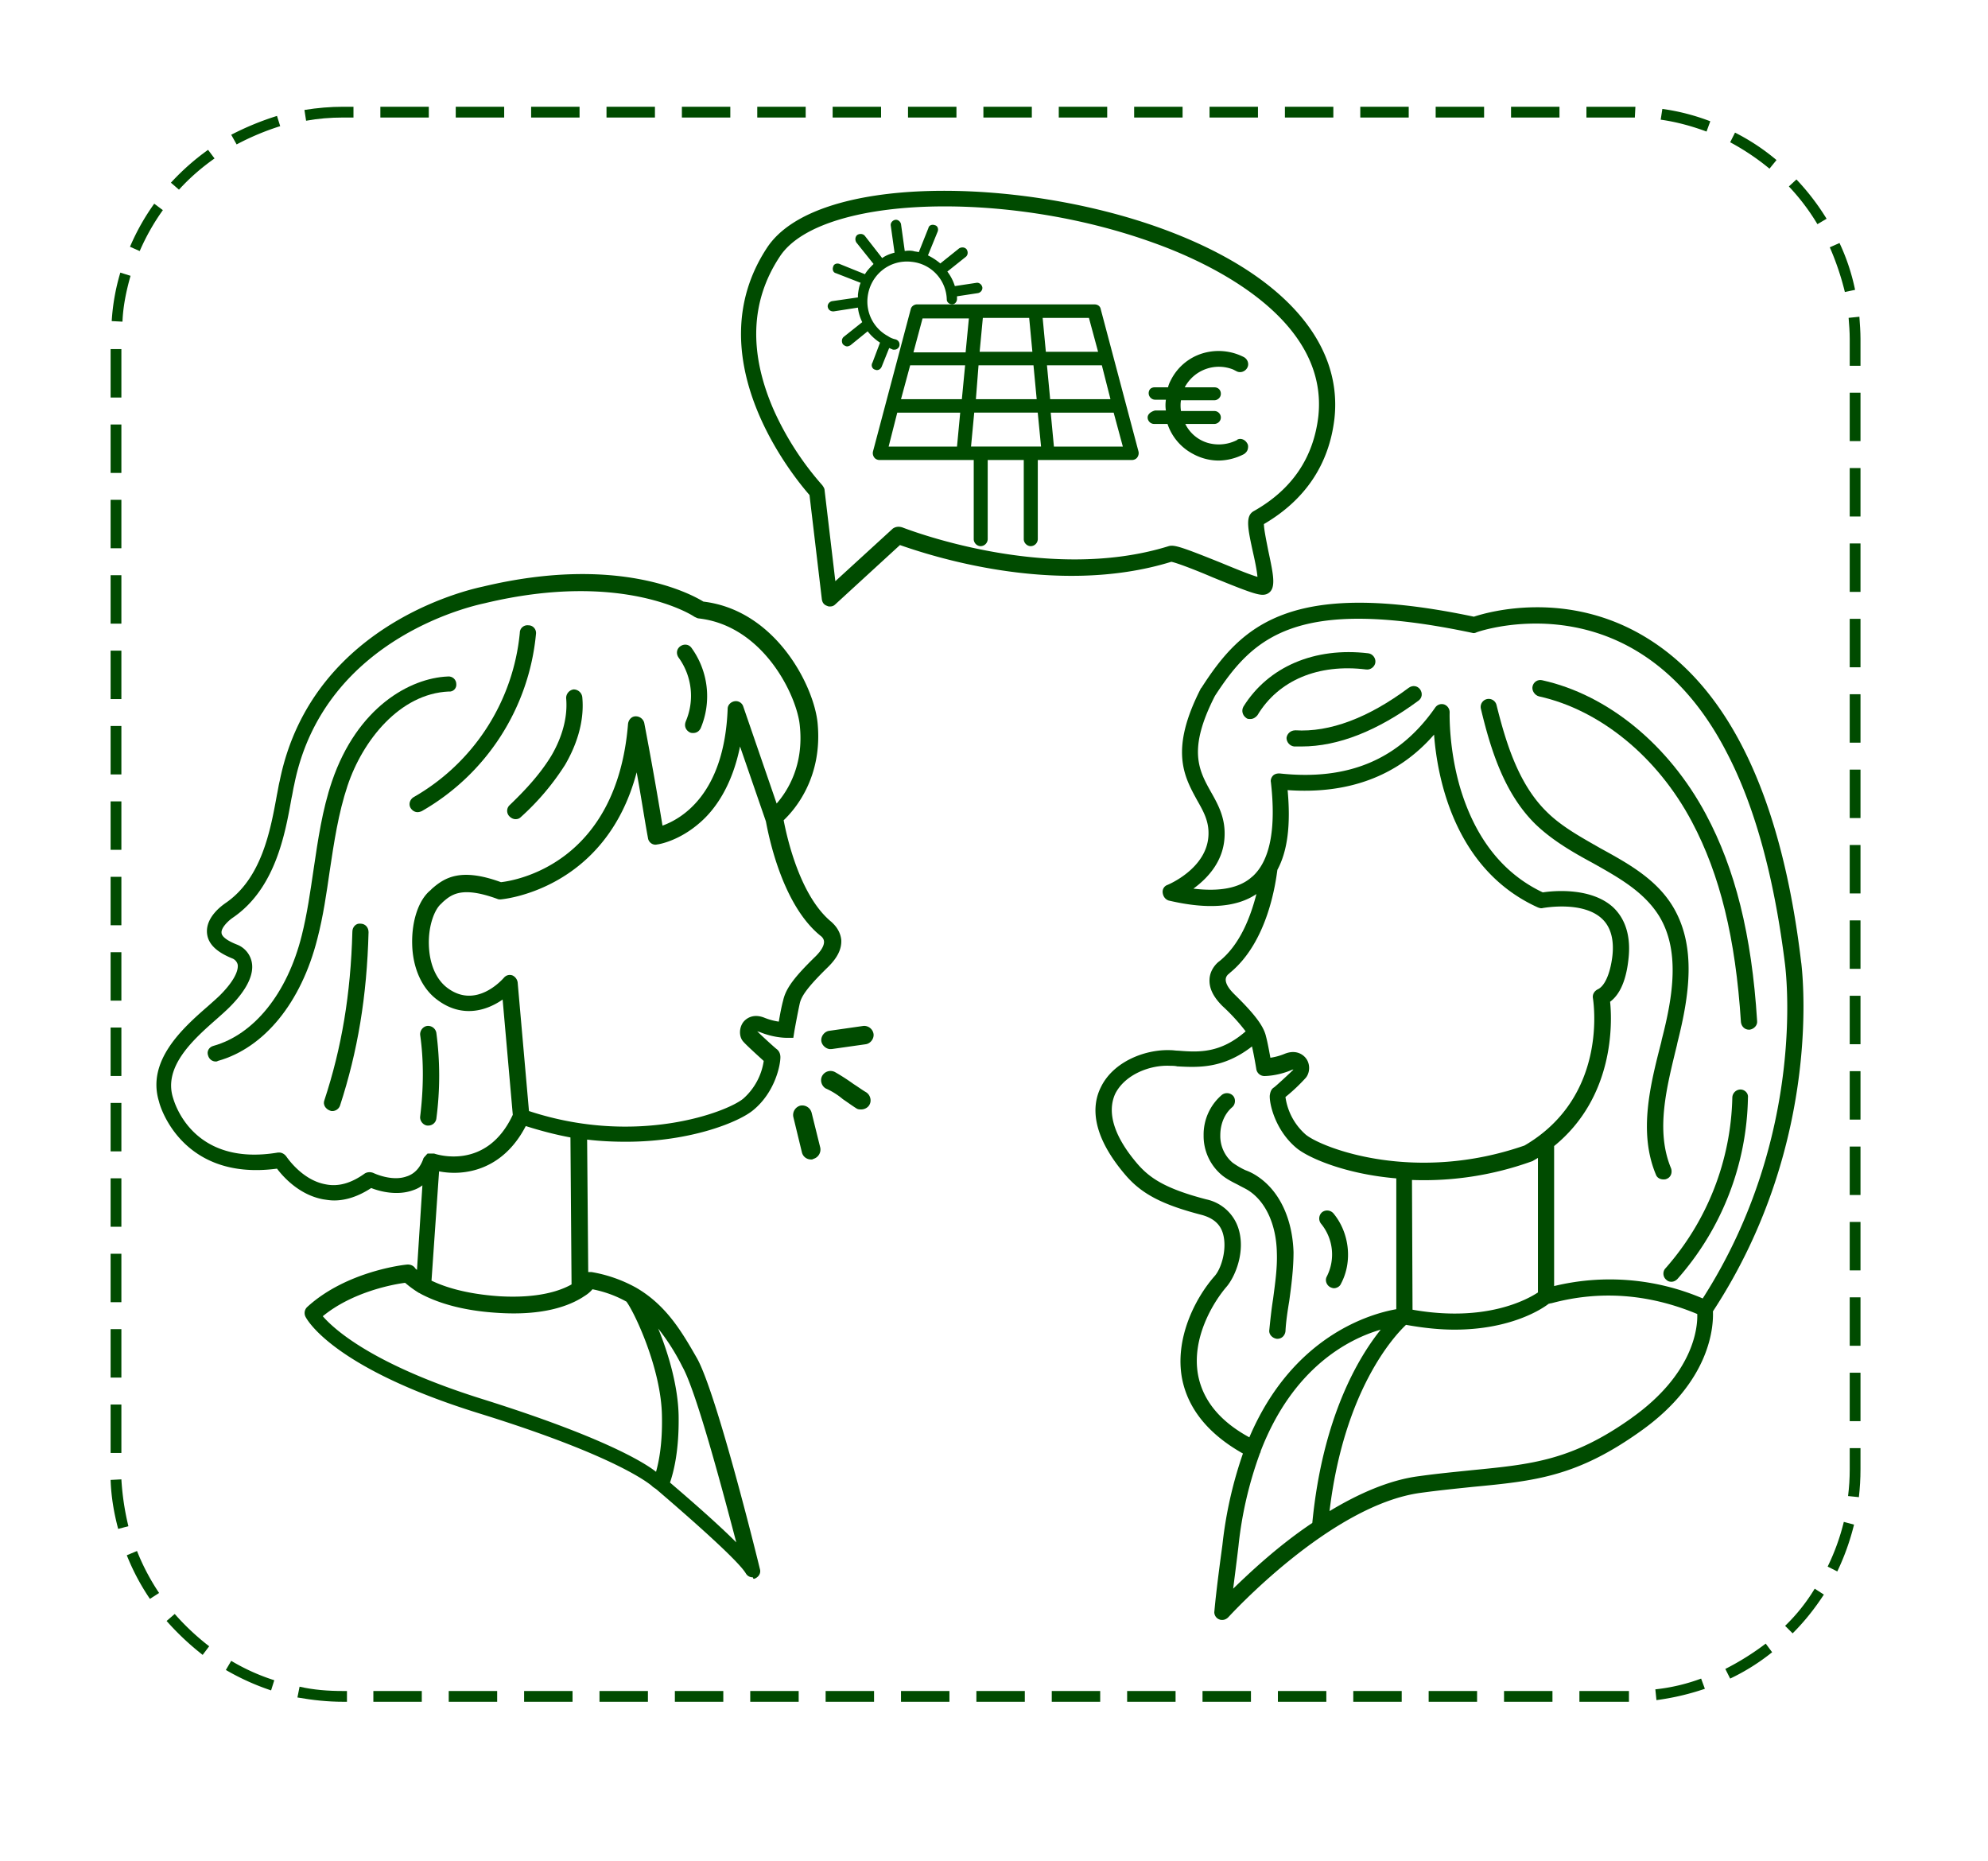 <svg xmlns="http://www.w3.org/2000/svg" id="screenshot-537296e8-edae-8085-8002-c25c67a15189" width="360" height="336.9" fill="none" style="-webkit-print-color-adjust:exact" version="1.1"><g xml:space="preserve" id="shape-537296e8-edae-8085-8002-c25c67a15189" style="fill:#000" transform="translate(2.97 -4.46)"><g id="shape-537296e8-edae-8085-8002-c25c67a2380d"><style id="style8134" type="text/css">.st0{fill:#004b00}</style></g><g id="shape-537296e8-edae-8085-8002-c25c67a27458" style="fill:#000"><g id="shape-537296e8-edae-8085-8002-c25c67a2dbcb"><g id="fills-537296e8-edae-8085-8002-c25c67a2dbcb" class="fills"><rect id="rect8137" width="8.77" height="1.95" x="65.91" y="23.79" class="st0" rx="0" ry="0"/></g></g><g id="shape-537296e8-edae-8085-8002-c25c67a3024e"><g id="fills-537296e8-edae-8085-8002-c25c67a3024e" class="fills"><rect id="rect8141" width="8.77" height="1.95" x="79.56" y="23.79" class="st0" rx="0" ry="0"/></g></g><g id="shape-537296e8-edae-8085-8002-c25c67a3024f"><g id="fills-537296e8-edae-8085-8002-c25c67a3024f" class="fills"><rect id="rect8145" width="8.77" height="1.95" x="160.19" y="310.64" class="st0" rx="0" ry="0"/></g></g><g id="shape-537296e8-edae-8085-8002-c25c67a30250"><g id="fills-537296e8-edae-8085-8002-c25c67a30250" class="fills"><rect id="rect8149" width="8.77" height="1.95" x="78.29" y="310.64" class="st0" rx="0" ry="0"/></g></g><g id="shape-537296e8-edae-8085-8002-c25c67a34e21"><g id="fills-537296e8-edae-8085-8002-c25c67a34e21" class="fills"><rect id="rect8153" width="8.77" height="1.95" x="64.64" y="310.64" class="st0" rx="0" ry="0"/></g></g><g id="shape-537296e8-edae-8085-8002-c25c67a38d06"><g id="fills-537296e8-edae-8085-8002-c25c67a38d06" class="fills"><path id="path8157" d="m35.88 33.15-1.17-1.56a43.25 43.25 0 0 0-6.73 5.95l1.46 1.26c1.95-2.14 4.1-4 6.44-5.65z" class="st0"/></g></g><g id="shape-537296e8-edae-8085-8002-c25c67a3ee19"><g id="fills-537296e8-edae-8085-8002-c25c67a3ee19" class="fills"><path id="path8161" d="M37.93 306.83a43.97 43.97 0 0 0 8.19 3.7l.58-1.84a37.45 37.45 0 0 1-7.8-3.51z" class="st0"/></g></g><g id="shape-537296e8-edae-8085-8002-c25c67a41b6e"><g id="fills-537296e8-edae-8085-8002-c25c67a41b6e" class="fills"><path id="path8165" d="m51.28 309.86-.39 1.95c2.73.48 5.46.78 8.3.78h.67v-1.95h-.68c-2.73 0-5.36-.2-7.9-.78z" class="st0"/></g></g><g id="shape-537296e8-edae-8085-8002-c25c67a451cc"><g id="fills-537296e8-edae-8085-8002-c25c67a451cc" class="fills"><path id="path8169" d="m47.77 27.3-.58-1.85a51.15 51.15 0 0 0-8.29 3.41l.98 1.75a46.72 46.72 0 0 1 7.9-3.31z" class="st0"/></g></g><g id="shape-537296e8-edae-8085-8002-c25c67a4a8b1"><g id="fills-537296e8-edae-8085-8002-c25c67a4a8b1" class="fills"><rect id="rect8173" width="8.77" height="1.95" x="120.51" y="23.79" class="st0" rx="0" ry="0"/></g></g><g id="shape-537296e8-edae-8085-8002-c25c67a4a8b2"><g id="fills-537296e8-edae-8085-8002-c25c67a4a8b2" class="fills"><rect id="rect8177" width="8.77" height="1.95" x="134.16" y="23.79" class="st0" rx="0" ry="0"/></g></g><g id="shape-537296e8-edae-8085-8002-c25c67a4c9a8"><g id="fills-537296e8-edae-8085-8002-c25c67a4c9a8" class="fills"><rect id="rect8181" width="8.77" height="1.95" x="132.89" y="310.64" class="st0" rx="0" ry="0"/></g></g><g id="shape-537296e8-edae-8085-8002-c25c67a5675a"><g id="fills-537296e8-edae-8085-8002-c25c67a5675a" class="fills"><rect id="rect8185" width="8.77" height="1.95" x="146.54" y="310.64" class="st0" rx="0" ry="0"/></g></g><g id="shape-537296e8-edae-8085-8002-c25c67a5af20"><g id="fills-537296e8-edae-8085-8002-c25c67a5af20" class="fills"><path id="path8189" d="m28.66 296.7-1.46 1.26a48.66 48.66 0 0 0 6.53 6.14l1.18-1.56a44.35 44.35 0 0 1-6.24-5.85z" class="st0"/></g></g><g id="shape-537296e8-edae-8085-8002-c25c67a5af21"><g id="fills-537296e8-edae-8085-8002-c25c67a5af21" class="fills"><rect id="rect8193" width="8.77" height="1.95" x="147.81" y="23.79" class="st0" rx="0" ry="0"/></g></g><g id="shape-537296e8-edae-8085-8002-c25c67a5c035"><g id="fills-537296e8-edae-8085-8002-c25c67a5c035" class="fills"><rect id="rect8197" width="8.77" height="1.95" x="105.59" y="310.64" class="st0" rx="0" ry="0"/></g></g><g id="shape-537296e8-edae-8085-8002-c25c67a5c036"><g id="fills-537296e8-edae-8085-8002-c25c67a5c036" class="fills"><rect id="rect8201" width="8.77" height="1.95" x="93.21" y="23.79" class="st0" rx="0" ry="0"/></g></g><g id="shape-537296e8-edae-8085-8002-c25c67a634b0"><g id="fills-537296e8-edae-8085-8002-c25c67a634b0" class="fills"><rect id="rect8205" width="8.77" height="1.95" x="91.94" y="310.64" class="st0" rx="0" ry="0"/></g></g><g id="shape-537296e8-edae-8085-8002-c25c67a634b1"><g id="fills-537296e8-edae-8085-8002-c25c67a634b1" class="fills"><rect id="rect8209" width="8.77" height="1.95" x="106.86" y="23.79" class="st0" rx="0" ry="0"/></g></g><g id="shape-537296e8-edae-8085-8002-c25c67a634b2"><g id="fills-537296e8-edae-8085-8002-c25c67a634b2" class="fills"><rect id="rect8213" width="8.77" height="1.95" x="119.24" y="310.64" class="st0" rx="0" ry="0"/></g></g><g id="shape-537296e8-edae-8085-8002-c25c67a6690f"><g id="fills-537296e8-edae-8085-8002-c25c67a6690f" class="fills"><path id="path8217" d="M59.18 25.74h1.86v-1.95h-1.86c-2.34 0-4.68.2-7.02.58l.3 1.95c2.14-.39 4.38-.58 6.72-.58z" class="st0"/></g></g><g id="shape-537296e8-edae-8085-8002-c25c67a6925a"><g id="fills-537296e8-edae-8085-8002-c25c67a6925a" class="fills"><rect id="rect8221" width="1.95" height="8.77" x="17.06" y="122.27" class="st0" rx="0" ry="0"/></g></g><g id="shape-537296e8-edae-8085-8002-c25c67a6925b"><g id="fills-537296e8-edae-8085-8002-c25c67a6925b" class="fills"><rect id="rect8225" width="1.95" height="8.77" x="17.06" y="108.61" class="st0" rx="0" ry="0"/></g></g><g id="shape-537296e8-edae-8085-8002-c25c67a6925c"><g id="fills-537296e8-edae-8085-8002-c25c67a6925c" class="fills"><rect id="rect8229" width="1.95" height="8.77" x="17.06" y="94.96" class="st0" rx="0" ry="0"/></g></g><g id="shape-537296e8-edae-8085-8002-c25c67a6eb6c"><g id="fills-537296e8-edae-8085-8002-c25c67a6eb6c" class="fills"><rect id="rect8233" width="1.95" height="8.77" x="17.06" y="135.91" class="st0" rx="0" ry="0"/></g></g><g id="shape-537296e8-edae-8085-8002-c25c67a6eb6d"><g id="fills-537296e8-edae-8085-8002-c25c67a6eb6d" class="fills"><rect id="rect8237" width="1.95" height="8.77" x="17.06" y="149.56" class="st0" rx="0" ry="0"/></g></g><g id="shape-537296e8-edae-8085-8002-c25c67a71a29"><g id="fills-537296e8-edae-8085-8002-c25c67a71a29" class="fills"><path id="path8241" d="m26.52 42.51-1.56-1.17a41.06 41.06 0 0 0-4.39 7.8l1.76.78a40.04 40.04 0 0 1 4.19-7.41z" class="st0"/></g></g><g id="shape-537296e8-edae-8085-8002-c25c67a71a2a"><g id="fills-537296e8-edae-8085-8002-c25c67a71a2a" class="fills"><rect id="rect8245" width="1.95" height="8.77" x="17.06" y="163.22" class="st0" rx="0" ry="0"/></g></g><g id="shape-537296e8-edae-8085-8002-c25c67a751db"><g id="fills-537296e8-edae-8085-8002-c25c67a751db" class="fills"><path id="path8249" d="m20.67 54.4-1.85-.58a38.58 38.58 0 0 0-1.56 8.78l1.95.1c.1-2.74.68-5.57 1.46-8.3z" class="st0"/></g></g><g id="shape-537296e8-edae-8085-8002-c25c67a7b69f"><g id="fills-537296e8-edae-8085-8002-c25c67a7b69f" class="fills"><path id="path8253" d="M332.96 56.94a37.76 37.76 0 0 0-2.82-8.48l-1.76.78a49.37 49.37 0 0 1 2.73 8.09z" class="st0"/></g></g><g id="shape-537296e8-edae-8085-8002-c25c67a7f7e4"><g id="fills-537296e8-edae-8085-8002-c25c67a7f7e4" class="fills"><rect id="rect8257" width="1.95" height="8.77" x="17.06" y="67.67" class="st0" rx="0" ry="0"/></g></g><g id="shape-537296e8-edae-8085-8002-c25c67a7f7e5"><g id="fills-537296e8-edae-8085-8002-c25c67a7f7e5" class="fills"><rect id="rect8261" width="1.95" height="8.77" x="17.06" y="81.32" class="st0" rx="0" ry="0"/></g></g><g id="shape-537296e8-edae-8085-8002-c25c67a83862"><g id="fills-537296e8-edae-8085-8002-c25c67a83862" class="fills"><rect id="rect8265" width="1.95" height="8.77" x="17.06" y="245.12" class="st0" rx="0" ry="0"/></g></g><g id="shape-537296e8-edae-8085-8002-c25c67a83863"><g id="fills-537296e8-edae-8085-8002-c25c67a83863" class="fills"><rect id="rect8269" width="1.95" height="8.77" x="17.06" y="176.87" class="st0" rx="0" ry="0"/></g></g><g id="shape-537296e8-edae-8085-8002-c25c67a86564"><g id="fills-537296e8-edae-8085-8002-c25c67a86564" class="fills"><path id="path8273" d="m19.01 272.32-1.95.1c.1 3.02.59 5.94 1.37 8.87l1.85-.49a48.13 48.13 0 0 1-1.27-8.48z" class="st0"/></g></g><g id="shape-537296e8-edae-8085-8002-c25c67a86565"><g id="fills-537296e8-edae-8085-8002-c25c67a86565" class="fills"><path id="path8277" d="M19.99 286.06a40.8 40.8 0 0 0 4.19 7.9l1.66-1.07a40.22 40.22 0 0 1-4-7.6z" class="st0"/></g></g><g id="shape-537296e8-edae-8085-8002-c25c67a8b25f"><g id="fills-537296e8-edae-8085-8002-c25c67a8b25f" class="fills"><rect id="rect8281" width="1.95" height="8.77" x="17.06" y="258.77" class="st0" rx="0" ry="0"/></g></g><g id="shape-537296e8-edae-8085-8002-c25c67a8b260"><g id="fills-537296e8-edae-8085-8002-c25c67a8b260" class="fills"><rect id="rect8285" width="1.95" height="8.77" x="17.06" y="204.16" class="st0" rx="0" ry="0"/></g></g><g id="shape-537296e8-edae-8085-8002-c25c67a8fa50"><g id="fills-537296e8-edae-8085-8002-c25c67a8fa50" class="fills"><rect id="rect8289" width="1.95" height="8.77" x="17.06" y="190.51" class="st0" rx="0" ry="0"/></g></g><g id="shape-537296e8-edae-8085-8002-c25c67a8fa51"><g id="fills-537296e8-edae-8085-8002-c25c67a8fa51" class="fills"><rect id="rect8293" width="1.95" height="8.77" x="17.06" y="231.47" class="st0" rx="0" ry="0"/></g></g><g id="shape-537296e8-edae-8085-8002-c25c67a8fa52"><g id="fills-537296e8-edae-8085-8002-c25c67a8fa52" class="fills"><rect id="rect8297" width="1.95" height="8.77" x="17.06" y="217.81" class="st0" rx="0" ry="0"/></g></g><g id="shape-537296e8-edae-8085-8002-c25c67a925a4"><g id="fills-537296e8-edae-8085-8002-c25c67a925a4" class="fills"><rect id="rect8301" width="8.77" height="1.95" x="255.74" y="310.64" class="st0" rx="0" ry="0"/></g></g><g id="shape-537296e8-edae-8085-8002-c25c67a925a5"><g id="fills-537296e8-edae-8085-8002-c25c67a925a5" class="fills"><rect id="rect8305" width="1.95" height="8.77" x="331.99" y="239.36" class="st0" rx="0" ry="0"/></g></g><g id="shape-537296e8-edae-8085-8002-c25c67a96374"><g id="fills-537296e8-edae-8085-8002-c25c67a96374" class="fills"><rect id="rect8309" width="1.95" height="8.77" x="331.99" y="253.01" class="st0" rx="0" ry="0"/></g></g><g id="shape-537296e8-edae-8085-8002-c25c67a96375"><g id="fills-537296e8-edae-8085-8002-c25c67a96375" class="fills"><rect id="rect8313" width="1.95" height="8.77" x="331.99" y="184.76" class="st0" rx="0" ry="0"/></g></g><g id="shape-537296e8-edae-8085-8002-c25c67a96376"><g id="fills-537296e8-edae-8085-8002-c25c67a96376" class="fills"><rect id="rect8317" width="1.95" height="8.77" x="331.99" y="212.06" class="st0" rx="0" ry="0"/></g></g><g id="shape-537296e8-edae-8085-8002-c25c67a9a63d"><g id="fills-537296e8-edae-8085-8002-c25c67a9a63d" class="fills"><rect id="rect8321" width="1.95" height="8.77" x="331.99" y="198.41" class="st0" rx="0" ry="0"/></g></g><g id="shape-537296e8-edae-8085-8002-c25c67a9a63e"><g id="fills-537296e8-edae-8085-8002-c25c67a9a63e" class="fills"><rect id="rect8325" width="1.95" height="8.77" x="331.99" y="225.71" class="st0" rx="0" ry="0"/></g></g><g id="shape-537296e8-edae-8085-8002-c25c67a9ea35"><g id="fills-537296e8-edae-8085-8002-c25c67a9ea35" class="fills"><path id="path8329" d="m320.29 298.84 1.36 1.36c2.15-2.14 4-4.48 5.66-7.02l-1.66-1.07a33.17 33.17 0 0 1-5.36 6.73z" class="st0"/></g></g><g id="shape-537296e8-edae-8085-8002-c25c67aa3d1b"><g id="fills-537296e8-edae-8085-8002-c25c67aa3d1b" class="fills"><path id="path8333" d="M331.99 270.56c0 1.56-.1 3.22-.3 4.78l1.96.2c.19-1.66.29-3.32.29-5.08v-3.8h-1.95z" class="st0"/></g></g><g id="shape-537296e8-edae-8085-8002-c25c67aa63e3"><g id="fills-537296e8-edae-8085-8002-c25c67aa63e3" class="fills"><path id="path8337" d="M320.97 38.22a39.23 39.23 0 0 1 5.17 6.83l1.66-.98a43.07 43.07 0 0 0-5.46-7.12z" class="st0"/></g></g><g id="shape-537296e8-edae-8085-8002-c25c67aa8086"><g id="fills-537296e8-edae-8085-8002-c25c67aa8086" class="fills"><path id="path8341" d="m327.99 288.11 1.75.88a43.96 43.96 0 0 0 3.03-8.48l-1.85-.49a40.21 40.21 0 0 1-2.93 8.1z" class="st0"/></g></g><g id="shape-537296e8-edae-8085-8002-c25c67aa8087"><g id="fills-537296e8-edae-8085-8002-c25c67aa8087" class="fills"><rect id="rect8345" width="8.77" height="1.95" x="161.46" y="23.79" class="st0" rx="0" ry="0"/></g></g><g id="shape-537296e8-edae-8085-8002-c25c67aa8088"><g id="fills-537296e8-edae-8085-8002-c25c67aa8088" class="fills"><rect id="rect8349" width="1.95" height="8.77" x="331.99" y="75.56" class="st0" rx="0" ry="0"/></g></g><g id="shape-537296e8-edae-8085-8002-c25c67aaed6b"><g id="fills-537296e8-edae-8085-8002-c25c67aaed6b" class="fills"><rect id="rect8353" width="1.95" height="8.77" x="331.99" y="102.86" class="st0" rx="0" ry="0"/></g></g><g id="shape-537296e8-edae-8085-8002-c25c67aaed6c"><g id="fills-537296e8-edae-8085-8002-c25c67aaed6c" class="fills"><rect id="rect8357" width="1.95" height="8.77" x="331.99" y="89.21" class="st0" rx="0" ry="0"/></g></g><g id="shape-537296e8-edae-8085-8002-c25c67ab3357"><g id="fills-537296e8-edae-8085-8002-c25c67ab3357" class="fills"><path id="path8361" d="m333.74 61.81-1.95.2c.1 1.27.2 2.54.2 3.8v4.88h1.95V65.8c0-1.26-.1-2.63-.2-4z" class="st0"/></g></g><g id="shape-537296e8-edae-8085-8002-c25c67ab5e60"><g id="fills-537296e8-edae-8085-8002-c25c67ab5e60" class="fills"><rect id="rect8365" width="1.95" height="8.77" x="331.99" y="143.81" class="st0" rx="0" ry="0"/></g></g><g id="shape-537296e8-edae-8085-8002-c25c67ab5e61"><g id="fills-537296e8-edae-8085-8002-c25c67ab5e61" class="fills"><rect id="rect8369" width="1.95" height="8.77" x="331.99" y="171.11" class="st0" rx="0" ry="0"/></g></g><g id="shape-537296e8-edae-8085-8002-c25c67abb11c"><g id="fills-537296e8-edae-8085-8002-c25c67abb11c" class="fills"><path id="path8373" d="M318.73 33.44a38.57 38.57 0 0 0-7.51-4.97l-.88 1.75a43.24 43.24 0 0 1 7.12 4.78z" class="st0"/></g></g><g id="shape-537296e8-edae-8085-8002-c25c67abb11d"><g id="fills-537296e8-edae-8085-8002-c25c67abb11d" class="fills"><rect id="rect8377" width="1.95" height="8.77" x="331.99" y="157.46" class="st0" rx="0" ry="0"/></g></g><g id="shape-537296e8-edae-8085-8002-c25c67abf1a4"><g id="fills-537296e8-edae-8085-8002-c25c67abf1a4" class="fills"><rect id="rect8381" width="1.95" height="8.77" x="331.99" y="130.16" class="st0" rx="0" ry="0"/></g></g><g id="shape-537296e8-edae-8085-8002-c25c67abf1a5"><g id="fills-537296e8-edae-8085-8002-c25c67abf1a5" class="fills"><rect id="rect8385" width="1.95" height="8.77" x="331.99" y="116.51" class="st0" rx="0" ry="0"/></g></g><g id="shape-537296e8-edae-8085-8002-c25c67abf1a6"><g id="fills-537296e8-edae-8085-8002-c25c67abf1a6" class="fills"><rect id="rect8389" width="8.77" height="1.95" x="214.79" y="310.64" class="st0" rx="0" ry="0"/></g></g><g id="shape-537296e8-edae-8085-8002-c25c67ac1ded"><g id="fills-537296e8-edae-8085-8002-c25c67ac1ded" class="fills"><rect id="rect8393" width="8.77" height="1.95" x="202.41" y="23.79" class="st0" rx="0" ry="0"/></g></g><g id="shape-537296e8-edae-8085-8002-c25c67ac1dee"><g id="fills-537296e8-edae-8085-8002-c25c67ac1dee" class="fills"><rect id="rect8397" width="8.77" height="1.95" x="201.14" y="310.64" class="st0" rx="0" ry="0"/></g></g><g id="shape-537296e8-edae-8085-8002-c25c67ac5164"><g id="fills-537296e8-edae-8085-8002-c25c67ac5164" class="fills"><rect id="rect8401" width="8.77" height="1.95" x="228.44" y="310.64" class="st0" rx="0" ry="0"/></g></g><g id="shape-537296e8-edae-8085-8002-c25c67ac5165"><g id="fills-537296e8-edae-8085-8002-c25c67ac5165" class="fills"><rect id="rect8405" width="8.77" height="1.95" x="229.71" y="23.79" class="st0" rx="0" ry="0"/></g></g><g id="shape-537296e8-edae-8085-8002-c25c67ac8395"><g id="fills-537296e8-edae-8085-8002-c25c67ac8395" class="fills"><rect id="rect8409" width="8.77" height="1.95" x="216.06" y="23.79" class="st0" rx="0" ry="0"/></g></g><g id="shape-537296e8-edae-8085-8002-c25c67acdfa1"><g id="fills-537296e8-edae-8085-8002-c25c67acdfa1" class="fills"><rect id="rect8413" width="8.77" height="1.95" x="173.84" y="310.64" class="st0" rx="0" ry="0"/></g></g><g id="shape-537296e8-edae-8085-8002-c25c67acdfa2"><g id="fills-537296e8-edae-8085-8002-c25c67acdfa2" class="fills"><rect id="rect8417" width="8.77" height="1.95" x="188.76" y="23.79" class="st0" rx="0" ry="0"/></g></g><g id="shape-537296e8-edae-8085-8002-c25c67acdfa3"><g id="fills-537296e8-edae-8085-8002-c25c67acdfa3" class="fills"><rect id="rect8421" width="8.77" height="1.95" x="175.11" y="23.79" class="st0" rx="0" ry="0"/></g></g><g id="shape-537296e8-edae-8085-8002-c25c67ad39bf"><g id="fills-537296e8-edae-8085-8002-c25c67ad39bf" class="fills"><rect id="rect8425" width="8.77" height="1.95" x="187.49" y="310.64" class="st0" rx="0" ry="0"/></g></g><g id="shape-537296e8-edae-8085-8002-c25c67ad39c0"><g id="fills-537296e8-edae-8085-8002-c25c67ad39c0" class="fills"><path id="path8429" d="m296.79 310.34.2 1.95a45.85 45.85 0 0 0 8.77-2.05l-.68-1.85a34.17 34.17 0 0 1-8.29 1.95z" class="st0"/></g></g><g id="shape-537296e8-edae-8085-8002-c25c67ad4ee1"><g id="fills-537296e8-edae-8085-8002-c25c67ad4ee1" class="fills"><rect id="rect8433" width="8.77" height="1.95" x="242.09" y="310.64" class="st0" rx="0" ry="0"/></g></g><g id="shape-537296e8-edae-8085-8002-c25c67ad4ee2"><g id="fills-537296e8-edae-8085-8002-c25c67ad4ee2" class="fills"><path id="path8437" d="m309.46 306.64.88 1.75a38.38 38.38 0 0 0 7.6-4.77l-1.16-1.56a48.13 48.13 0 0 1-7.31 4.58z" class="st0"/></g></g><g id="shape-537296e8-edae-8085-8002-c25c67adb535"><g id="fills-537296e8-edae-8085-8002-c25c67adb535" class="fills"><path id="path8441" d="m293.08 25.74.1-1.95h-8.87v1.95h8.77z" class="st0"/></g></g><g id="shape-537296e8-edae-8085-8002-c25c67add048"><g id="fills-537296e8-edae-8085-8002-c25c67add048" class="fills"><path id="path8445" d="M306.74 26.42a39.22 39.22 0 0 0-8.68-2.24l-.3 1.95c2.83.39 5.66 1.17 8.3 2.15z" class="st0"/></g></g><g id="shape-537296e8-edae-8085-8002-c25c67add049"><g id="fills-537296e8-edae-8085-8002-c25c67add049" class="fills"><rect id="rect8449" width="8.97" height="1.95" x="283.04" y="310.64" class="st0" rx="0" ry="0"/></g></g><g id="shape-537296e8-edae-8085-8002-c25c67ae0215"><g id="fills-537296e8-edae-8085-8002-c25c67ae0215" class="fills"><rect id="rect8453" width="8.77" height="1.95" x="257.01" y="23.79" class="st0" rx="0" ry="0"/></g></g><g id="shape-537296e8-edae-8085-8002-c25c67ae0216"><g id="fills-537296e8-edae-8085-8002-c25c67ae0216" class="fills"><rect id="rect8457" width="8.77" height="1.95" x="270.66" y="23.79" class="st0" rx="0" ry="0"/></g></g><g id="shape-537296e8-edae-8085-8002-c25c67ae0217"><g id="fills-537296e8-edae-8085-8002-c25c67ae0217" class="fills"><rect id="rect8461" width="8.77" height="1.95" x="243.36" y="23.79" class="st0" rx="0" ry="0"/></g></g><g id="shape-537296e8-edae-8085-8002-c25c67ae45b2"><g id="fills-537296e8-edae-8085-8002-c25c67ae45b2" class="fills"><rect id="rect8465" width="8.77" height="1.95" x="269.39" y="310.64" class="st0" rx="0" ry="0"/></g></g><g id="shape-537296e8-edae-8085-8002-c25c67aeb899"><g id="fills-537296e8-edae-8085-8002-c25c67aeb899" class="fills"><path id="path8469" d="M62.3 171.7c-.78-.1-1.46.58-1.46 1.46-.3 11.31-1.95 21.06-5.07 30.52-.3.78.2 1.56.97 1.85.2.1.3.1.5.1.58 0 1.16-.4 1.36-.98 3.21-9.84 4.87-19.79 5.17-31.4 0-.87-.59-1.55-1.47-1.55z" class="st0"/></g></g><g id="shape-537296e8-edae-8085-8002-c25c67b13c81"><g id="fills-537296e8-edae-8085-8002-c25c67b13c81" class="fills"><path id="path8473" d="M133.77 290.26c.68-.3 1.07-.98.88-1.66-.3-1.27-7.8-31.79-11.41-38.22-2.63-4.58-5.46-9.55-11.02-12.77a25.43 25.43 0 0 0-8.09-2.83h-.58l-.2-23.98c2.44.29 4.78.39 7.02.39 11.8 0 20.57-3.61 23.1-5.76 3.9-3.22 4.88-8.09 4.88-9.55 0-.69-.29-1.17-.68-1.47-.39-.29-2.73-2.43-3.51-3.21.1 0 .2.1.39.1 2.54 1.07 4.78 1.07 4.88 1.07h1.26l.2-1.27s.58-3.22.97-4.97c.3-1.27 1.27-2.83 5.17-6.63 1.66-1.66 2.44-3.22 2.34-4.88-.2-1.85-1.46-2.92-1.75-3.21-5.76-4.68-8.1-15.41-8.68-18.43 1.95-1.85 7.12-7.7 6.14-17.65-.68-6.73-7.6-20.38-20.67-21.94-2.24-1.36-15.4-8.58-39.88-2.73-.29.1-30.9 5.76-36.85 35.2-.2.78-.3 1.56-.49 2.44-1.17 6.43-2.73 15.2-9.36 19.7-.39.29-3.6 2.43-3.31 5.45.19 1.95 1.75 3.42 4.68 4.59 0 0 .68.29.87 1.07.1.58 0 2.34-3.21 5.56-.59.58-1.37 1.26-2.25 2.04-4.48 3.9-11.11 9.85-8.77 17.26 0 .2 3.8 14.43 21.35 12.09 1.17 1.56 4.1 4.78 8.39 5.56.68.1 1.26.2 1.95.2 2.24 0 4.48-.79 6.72-2.25 1.47.59 4.68 1.46 7.6.39.6-.2 1.18-.49 1.67-.88l-.98 15.31c-.3-.2-.39-.39-.39-.39-.3-.39-.78-.58-1.27-.58-.48 0-11.11 1.17-18.23 7.7a1.5 1.5 0 0 0-.3 1.75c.2.4 4.79 9.26 31.6 17.55 25.45 7.9 30.9 12.97 31 12.97l.1.1c.2.2.49.39.78.58 6.04 5.17 14.92 12.97 16.28 15.31.3.49.78.68 1.27.68 0 .3.2.3.39.2zm11.9-116.32s.58.39.58 1.07c0 .69-.49 1.56-1.46 2.54-3.9 3.8-5.46 5.85-5.95 8.09-.3 1.07-.58 2.63-.78 3.8-.68-.1-1.56-.29-2.54-.68-2.34-.97-3.6.39-3.9.78-.78 1.07-.78 2.63 0 3.51.59.68 2.64 2.53 3.71 3.51a11.31 11.31 0 0 1-3.7 6.82c-2.93 2.44-19.31 8.68-38.81 2.25l-2.05-23.3a1.66 1.66 0 0 0-.97-1.27c-.59-.2-1.17 0-1.56.48-.2.2-4.98 5.76-10.24 1.76-2.05-1.56-3.22-4.39-3.31-7.8-.1-3.51 1.07-6.44 2.24-7.41l.29-.3c1.56-1.36 3.41-2.92 9.85-.58.2.1.39.1.58.1.2 0 19.01-1.56 24.67-23.01.78 4.2 1.46 8.77 2.05 11.9.1.77.87 1.36 1.65 1.16.2 0 3.9-.58 7.7-3.9 2.74-2.34 5.86-6.63 7.32-13.84l4.68 13.55c.3 1.46 2.63 14.92 9.95 20.77zm-74.88 43.48c-2.74 1.08-6.15-.58-6.15-.58-.49-.2-1.07-.2-1.56.1-2.44 1.75-4.78 2.44-7.12 1.95-4.29-.78-7.02-4.97-7.11-5.07-.3-.4-.78-.68-1.27-.68h-.2c-15.6 2.63-18.81-9.27-19-9.85-1.86-5.75 3.8-10.73 7.89-14.33.88-.78 1.66-1.47 2.34-2.15 3.12-3.12 4.48-5.95 4-8.19a4.31 4.31 0 0 0-2.64-3.12c-1.75-.68-2.82-1.46-2.82-2.15-.1-.87 1.17-2.14 2.04-2.73 7.7-5.26 9.46-15.1 10.63-21.64.2-.88.3-1.66.49-2.44 5.46-27.4 34.22-32.76 34.51-32.86 25.16-6.04 37.83 2.34 37.93 2.44.2.1.4.2.68.3 11.9 1.26 17.94 14.13 18.43 19.4.78 7.21-2.24 11.9-4.19 14.13l-6.04-17.55a1.4 1.4 0 0 0-1.56-.97c-.69.1-1.27.68-1.27 1.36-.59 15.7-8.58 20-11.8 21.16a709.04 709.04 0 0 0-3.31-18.62 1.58 1.58 0 0 0-1.56-1.17c-.69 0-1.27.58-1.37 1.36-2.05 25.35-20.38 28.38-23.01 28.67-7.21-2.63-10.14-.88-12.48 1.17l-.3.3c-2.14 1.75-3.4 5.55-3.3 9.74.09 4.3 1.75 8 4.48 10.04 4.48 3.42 8.97 2.05 11.9 0l1.84 20.87c-4.77 10.24-13.94 7.12-14.23 7.02H74.49s-.1 0-.1.1c0 0-.1 0-.1.1 0 0-.1 0-.1.1l-.09.09-.1.1-.1.1s0 .1-.1.1c0 .09-.09.09-.09.19-.58 1.66-1.56 2.73-2.92 3.22zm5.75-.87c4.48.88 11.5-.1 15.7-8.2 2.82.89 5.45 1.57 8.09 2.06l.2 26.61c-2.06 1.17-6.05 2.54-12.98 2.15-6.04-.4-9.94-1.66-12.38-2.83zm8.19 41.34c-20.38-6.34-27.3-12.87-29.25-15.11 5.36-4.4 12.67-5.76 14.91-6.05a19.1 19.1 0 0 0 2.54 1.85c.1 0 .2.1.2.1 2.72 1.46 7.21 3.12 14.33 3.51 8.19.49 12.77-1.36 15.2-2.92.1-.1.2-.1.3-.2a5.66 5.66 0 0 0 1.36-1.17c2.44.49 4.4 1.27 6.15 2.24 1.46 1.95 6.33 12.19 6.43 20.77.1 5.07-.58 8.29-1.07 10.04-2.34-1.85-10.04-6.43-31.1-13.06zm33.63 15.01c.59-1.75 1.66-5.55 1.56-12.09-.1-5.36-1.85-11.3-3.7-15.8a39.5 39.5 0 0 1 4.39 6.93c2.53 4.49 7.31 22.52 9.75 31.79-3.8-3.8-9.27-8.49-12-10.83z" class="st0"/></g></g><g id="shape-537296e8-edae-8085-8002-c25c67b1a682"><g id="fills-537296e8-edae-8085-8002-c25c67b1a682" class="fills"><path id="path8477" d="M79.66 128.31c0-.78-.69-1.46-1.56-1.36-6.83.29-16.38 5.55-20.96 19-1.76 5.18-2.54 10.64-3.32 15.9-.59 4-1.17 8.1-2.15 12-2.63 10.52-8.67 17.93-15.99 19.98-.78.2-1.26.97-.97 1.75.2.69.78 1.08 1.36 1.08.1 0 .3 0 .4-.1 8.38-2.34 15.1-10.53 18.03-22.13 1.07-4.1 1.66-8.29 2.24-12.29.78-5.17 1.56-10.43 3.22-15.4 2.73-8.2 9.46-16.68 18.33-17.07.78.1 1.46-.58 1.37-1.36z" class="st0"/></g></g><g id="shape-537296e8-edae-8085-8002-c25c67b1d7bd"><g id="fills-537296e8-edae-8085-8002-c25c67b1d7bd" class="fills"><path id="path8481" d="M73.42 151.32a41.43 41.43 0 0 0 20.67-32.08c.1-.78-.49-1.56-1.37-1.56-.78-.1-1.56.49-1.56 1.37a38.5 38.5 0 0 1-19.2 29.73c-.69.4-.98 1.27-.59 1.95.3.5.78.78 1.27.78.29 0 .58-.1.78-.19z" class="st0"/></g></g><g id="shape-537296e8-edae-8085-8002-c25c67b21ac1"><g id="fills-537296e8-edae-8085-8002-c25c67b21ac1" class="fills"><path id="path8485" d="M89.31 150.25a1.41 1.41 0 0 0 0 2.05c.3.29.68.48 1.07.48.4 0 .69-.1.98-.39a45.45 45.45 0 0 0 8-9.45c1.65-2.83 3.6-7.32 3.11-12.29a1.58 1.58 0 0 0-1.56-1.36c-.78.1-1.36.78-1.36 1.56.39 4.19-1.27 8.09-2.73 10.53-2.15 3.5-4.97 6.43-7.51 8.87z" class="st0"/></g></g><g id="shape-537296e8-edae-8085-8002-c25c67b244e6"><g id="fills-537296e8-edae-8085-8002-c25c67b244e6" class="fills"><path id="path8489" d="M121.2 135.13c-.3.78 0 1.56.77 1.95.2.1.4.1.59.1.58 0 1.07-.29 1.36-.88a14.92 14.92 0 0 0-1.66-14.52c-.48-.68-1.36-.78-2.04-.3-.69.5-.78 1.37-.3 2.05a11.78 11.78 0 0 1 1.27 11.6z" class="st0"/></g></g><g id="shape-537296e8-edae-8085-8002-c25c67b28290"><g id="fills-537296e8-edae-8085-8002-c25c67b28290" class="fills"><path id="path8493" d="M74.59 208.26c.68 0 1.36-.49 1.46-1.27.68-5.17.68-10.33 0-15.5a1.52 1.52 0 0 0-1.66-1.27c-.78.1-1.36.88-1.27 1.66.69 4.87.59 9.85 0 14.72-.1.78.5 1.56 1.27 1.66h.2z" class="st0"/></g></g><g id="shape-537296e8-edae-8085-8002-c25c67b4b797"><g id="fills-537296e8-edae-8085-8002-c25c67b4b797" class="fills"><path id="path8497" d="M323.21 178.81c-3.5-29.73-12.87-49.53-27.88-58.79-14.33-8.87-28.76-4.78-31.4-3.9-33.34-7.02-42.12 1.66-49.33 12.87l-.1.1c-5.75 11.21-3.02 15.99-.68 20.28 1.17 2.05 2.14 3.8 2.05 6.24-.2 6.14-7.41 9.07-7.41 9.07-.59.2-.98.78-.88 1.46.1.68.49 1.17 1.07 1.37 7.02 1.65 12.29 1.26 15.9-1.17-.98 3.8-2.83 9.06-6.73 12.18-.3.2-1.66 1.37-1.76 3.22-.1 1.66.68 3.22 2.34 4.88a35.46 35.46 0 0 1 4.2 4.58c-4.59 4-8.49 3.8-12.2 3.5-.48 0-.87-.09-1.36-.09-4.58-.2-10.43 2.05-12.67 6.73-1.56 3.12-1.95 8.38 4.48 15.89 2.93 3.41 6.63 5.36 13.85 7.22 2.04.58 3.31 1.65 3.8 3.4.78 2.74-.3 6.35-1.56 7.71-3.51 4-7.22 11.31-5.85 18.53 1.07 5.46 4.78 10.04 11.02 13.55a75.12 75.12 0 0 0-3.71 16.48c0 .1-1.07 7.6-1.46 12.09-.1.58.29 1.26.88 1.46.19.1.39.1.58.1.39 0 .78-.2 1.07-.5.2-.19 18.53-20.37 34.9-22.52 3.52-.48 6.64-.78 9.37-1.07 11.3-1.07 18.82-1.85 30.32-10.04 12.97-9.16 13.26-19.3 13.16-21.74 20.38-31.1 16-62.8 16-63.09zm-99.45-15.6c-2.24 2.05-5.85 2.73-10.62 2.15 2.53-1.85 5.55-4.97 5.65-9.65.1-3.22-1.17-5.56-2.44-7.8-2.24-4-4.29-7.7.69-17.45 6.92-10.63 14.72-18.14 46.6-11.41.3.1.58 0 .78-.1.2-.1 15.01-5.26 29.35 3.6 6.33 3.9 11.7 9.95 15.89 18.05 5.17 9.84 8.68 22.81 10.63 38.6 0 .3 4.19 30.52-14.92 60.36a42.83 42.83 0 0 0-26.91-2.24v-25.35c10.92-8.88 10.53-22.33 10.14-26.13 2.24-1.66 3.02-4.98 3.31-7.61.5-4.1-.48-7.31-2.73-9.46-4-3.7-10.92-3.02-12.77-2.73-7.21-3.41-12.28-9.84-15.01-19.1-2.05-7.12-1.86-13.36-1.86-13.46a1.5 1.5 0 0 0-.97-1.46c-.59-.2-1.27 0-1.66.58-6.53 9.36-15.7 13.26-28.18 11.9-.48 0-.87.1-1.17.39-.29.29-.48.78-.39 1.17.98 8.58-.19 14.33-3.4 17.16zm28.96 54.9a57.6 57.6 0 0 0 21.55-3.32c.1 0 .2-.1.29-.1.3-.19.68-.39.97-.58v24.37c-1.94 1.27-9.45 5.46-22.71 3.12zm-32.27-33.74c-.98-.97-1.46-1.85-1.46-2.53 0-.68.58-1.07.58-1.07s.1 0 .1-.1c7.02-5.66 8.38-16.58 8.68-18.72 1.85-3.41 2.43-8.2 1.85-14.43 11.02.78 19.99-2.54 26.52-10.05.58 7.8 3.7 24.48 18.82 31.3.29.1.58.2.87.1.1 0 7.22-1.36 10.73 1.95 1.56 1.46 2.24 3.8 1.85 6.92-.39 3.02-1.36 5.27-2.63 5.85-.59.3-.98.88-.88 1.56.1.68 2.83 17.84-12.38 26.72-19.9 6.92-36.56.48-39.59-1.95a11.07 11.07 0 0 1-3.7-6.83 32.73 32.73 0 0 0 3.7-3.5c.78-.98.78-2.54 0-3.52-.29-.39-1.56-1.75-3.9-.78-.97.4-1.85.59-2.53.69-.2-1.08-.49-2.73-.78-3.8-.4-1.86-1.95-4-5.85-7.8zM214 253.5c-1.26-6.63 2.64-13.16 5.17-16.09 1.56-1.85 3.41-6.33 2.15-10.43a7.8 7.8 0 0 0-5.85-5.36c-7.51-1.95-10.24-3.9-12.39-6.34-4.29-4.97-5.65-9.36-4.1-12.77 1.76-3.51 6.35-5.27 9.95-5.07.4 0 .88 0 1.27.1 3.7.19 8.29.48 13.55-3.61.4 1.75.78 4.1.78 4.1.1.68.69 1.26 1.47 1.26.1 0 2.34 0 4.87-1.07.2-.1.3-.1.39-.1-.78.78-3.12 2.93-3.51 3.22-.49.29-.68.78-.78 1.46-.1 1.46.97 6.34 4.88 9.56 2.14 1.75 8.77 4.68 18.03 5.46v23.69c-4.48.78-18.72 4.68-26.61 23.2-5.37-2.92-8.39-6.72-9.27-11.21zm6.34 38.61c.49-3.8.97-7.7.97-7.8a69.76 69.76 0 0 1 3.9-16.77c.1-.1.1-.2.1-.3 5.85-15.2 16-20.37 21.75-22.03-4 4.98-10.53 15.8-12.39 35-6.14 4.1-11.21 8.88-14.33 11.9zm72.15-30.9c-10.82 7.7-18.04 8.38-28.96 9.45-2.83.3-5.95.58-9.46 1.07-5.46.68-11.11 3.22-16.28 6.34 2.63-21.94 11.7-31.69 13.85-33.73 3.21.58 6.14.87 8.77.87 10.14 0 15.8-3.7 17.06-4.68.1 0 .3-.1.5-.1 8.67-2.34 17.54-1.75 26.41 1.95.1 2.64-.77 10.92-11.89 18.82z" class="st0"/></g></g><g id="shape-537296e8-edae-8085-8002-c25c67b4dba1"><g id="fills-537296e8-edae-8085-8002-c25c67b4dba1" class="fills"><path id="path8501" d="M275.05 153.66c3.02 2.92 6.72 5.07 10.33 7.02 4.88 2.73 9.36 5.26 12.1 9.65 3.8 6.24 2.53 14.43.48 22.33l-.1.49c-1.95 7.6-4.19 16.28-.97 23.98.2.59.78.88 1.36.88.2 0 .4 0 .59-.1.78-.29 1.07-1.17.78-1.95-2.83-6.82-.78-14.62 1.07-22.23l.1-.48c2.14-8.49 3.5-17.36-.78-24.57-3.03-5.07-8.2-7.9-13.17-10.63-3.4-1.95-7.02-3.9-9.75-6.63-5.16-5.07-7.4-12.68-9.06-19.3a1.45 1.45 0 1 0-2.83.68c1.75 7.3 4.2 15.3 9.85 20.86z" class="st0"/></g></g><g id="shape-537296e8-edae-8085-8002-c25c67b510ad"><g id="fills-537296e8-edae-8085-8002-c25c67b510ad" class="fills"><path id="path8505" d="M275.73 130.55c11.02 2.44 21.45 10.92 27.69 22.72 5.07 9.55 7.9 21.06 8.87 36.27.1.78.68 1.36 1.46 1.36h.1c.78-.1 1.46-.78 1.37-1.56-.98-15.7-4-27.59-9.27-37.44-6.72-12.57-17.74-21.64-29.64-24.27-.78-.2-1.56.29-1.75 1.07-.2.78.39 1.66 1.17 1.85z" class="st0"/></g></g><g id="shape-537296e8-edae-8085-8002-c25c67b577c5"><g id="fills-537296e8-edae-8085-8002-c25c67b577c5" class="fills"><path id="path8509" d="M231.56 136.7c-.78 0-1.46.58-1.56 1.36 0 .78.59 1.46 1.37 1.56h1.36c6.63 0 13.75-2.83 21.16-8.29.68-.49.78-1.36.3-2.05-.5-.68-1.37-.78-2.05-.29-7.32 5.46-14.34 8.1-20.58 7.7z" class="st0"/></g></g><g id="shape-537296e8-edae-8085-8002-c25c67b58716"><g id="fills-537296e8-edae-8085-8002-c25c67b58716" class="fills"><path id="path8513" d="M244.43 125.68c.78.1 1.56-.49 1.66-1.27.1-.78-.49-1.56-1.27-1.66-9.75-1.17-18.13 2.44-22.62 9.65-.39.69-.2 1.56.49 2.05.2.2.49.2.78.2.49 0 .97-.3 1.27-.69 3.8-6.33 11.01-9.36 19.7-8.28z" class="st0"/></g></g><g id="shape-537296e8-edae-8085-8002-c25c67b5e178"><g id="fills-537296e8-edae-8085-8002-c25c67b5e178" class="fills"><path id="path8517" d="M224.84 217.52a9.88 9.88 0 0 0-2.25-1.17c-.87-.39-1.65-.87-2.34-1.36a6.32 6.32 0 0 1-2.24-4.98c0-2.04.78-3.9 2.15-5.07.58-.48.68-1.46.19-2.04a1.51 1.51 0 0 0-2.05-.2 9.44 9.44 0 0 0-3.31 7.32 9.22 9.22 0 0 0 3.41 7.3c.88.69 1.85 1.18 2.83 1.67.68.39 1.36.68 1.95 1.07 3.12 2.05 4.97 6.24 5.07 11.21.1 2.73-.3 5.46-.68 8.38-.3 1.86-.5 3.8-.69 5.66-.1.78.59 1.46 1.37 1.56h.1c.78 0 1.36-.58 1.46-1.36.1-1.86.39-3.71.68-5.46.39-2.83.78-5.86.78-8.88-.2-6.04-2.53-11.01-6.43-13.65z" class="st0"/></g></g><g id="shape-537296e8-edae-8085-8002-c25c67b62a27"><g id="fills-537296e8-edae-8085-8002-c25c67b62a27" class="fills"><path id="path8521" d="M237.31 235.56c-.39.68-.1 1.56.59 1.95.2.1.49.2.68.2.49 0 1.07-.3 1.27-.79 2.15-4 1.56-9.26-1.36-12.77a1.51 1.51 0 0 0-2.05-.2 1.51 1.51 0 0 0-.2 2.06 8.78 8.78 0 0 1 1.07 9.55z" class="st0"/></g></g><g id="shape-537296e8-edae-8085-8002-c25c67b62a28"><g id="fills-537296e8-edae-8085-8002-c25c67b62a28" class="fills"><path id="path8525" d="M312.2 201.73zm0 0a1.5 1.5 0 0 0-1.47 1.46 48.3 48.3 0 0 1-12.09 30.9c-.58.6-.48 1.57.1 2.06.3.29.58.39.97.39.4 0 .79-.2 1.08-.5a50.88 50.88 0 0 0 12.77-32.85c.1-.78-.58-1.46-1.36-1.46z" class="st0"/></g></g><g id="shape-537296e8-edae-8085-8002-c25c67b6b180"><g id="fills-537296e8-edae-8085-8002-c25c67b6b180" class="fills"><path id="path8529" d="M209.14 106.18c1.07.2 4.78 1.65 7.5 2.82 7.42 3.03 8.68 3.42 9.76 3.03 1.85-.78 1.26-3.32.29-7.9-.3-1.56-.78-3.8-.78-4.78 7.5-4.39 11.8-10.82 12.77-19.1 1.56-14.15-9.95-26.72-31.59-34.52-25.74-9.27-62.4-9.75-71.17 3.6-13.07 19.9 4.97 41.64 7.7 44.76l2.24 18.91c.1.59.39.98.97 1.17.2.1.3.1.5.1.38 0 .67-.1.97-.39l11.7-10.73c4.77 1.66 27.98 9.56 49.14 3.03zm-50.5-5.95-10.34 9.46-1.95-16.48c0-.3-.2-.59-.4-.88a53.9 53.9 0 0 1-8.77-13.55c-4.58-10.43-4.29-19.8 1.08-27.89 3.9-5.94 15.6-9.06 29.83-9.06 11.9 0 25.55 2.14 37.93 6.63 9.55 3.41 31.69 13.45 29.74 31.4-.88 7.5-4.78 13.25-11.7 17.15-1.56.88-1.08 3.12-.1 7.6.29 1.27.68 3.13.78 4.3-1.66-.49-4.68-1.76-6.83-2.64-7.02-2.82-8.28-3.21-9.26-2.92-22.23 6.92-47.97-3.32-48.26-3.41-.68-.2-1.27-.1-1.76.29z" class="st0"/></g></g><g id="shape-537296e8-edae-8085-8002-c25c67b6dc61"><g id="fills-537296e8-edae-8085-8002-c25c67b6dc61" class="fills"><path id="path8533" d="M147.42 194.41h.2l6.14-.87c.87-.1 1.56-.98 1.46-1.85a1.72 1.72 0 0 0-1.85-1.47l-6.15.88c-.87.1-1.56.97-1.46 1.85.1.78.88 1.47 1.66 1.47z" class="st0"/></g></g><g id="shape-537296e8-edae-8085-8002-c25c67b726c3"><g id="fills-537296e8-edae-8085-8002-c25c67b726c3" class="fills"><path id="path8537" d="M149.66 203.48c.88.59 1.66 1.17 2.44 1.66.3.2.58.2.88.2.58 0 1.17-.3 1.46-.78.49-.78.2-1.86-.58-2.34-.69-.4-1.47-.98-2.25-1.47a38.21 38.21 0 0 0-3.31-2.14 1.73 1.73 0 0 0-2.34.58c-.49.78-.2 1.86.58 2.34a12.9 12.9 0 0 1 3.12 1.95z" class="st0"/></g></g><g id="shape-537296e8-edae-8085-8002-c25c67b76479"><g id="fills-537296e8-edae-8085-8002-c25c67b76479" class="fills"><path id="path8541" d="M144 205.92a1.76 1.76 0 0 0-2.04-1.27 1.76 1.76 0 0 0-1.27 2.05l1.56 6.43c.2.78.88 1.27 1.66 1.27.1 0 .3 0 .39-.1a1.76 1.76 0 0 0 1.27-2.04z" class="st0"/></g></g><g id="shape-537296e8-edae-8085-8002-c25c67b7f34d"><g id="fills-537296e8-edae-8085-8002-c25c67b7f34d" class="fills"><path id="path8545" d="M202.02 87.75c.39 0 .78-.2.97-.49.2-.29.3-.68.2-1.07l-6.83-25.74c-.1-.58-.58-.88-1.17-.88h-32.07c-.59 0-1.07.4-1.17.88l-6.83 25.74c-.1.39 0 .78.2 1.07.2.3.58.49.97.49h17.07v14.33c0 .68.58 1.27 1.26 1.27a1.3 1.3 0 0 0 1.27-1.27V87.75h6.53v14.33c0 .68.59 1.27 1.27 1.27a1.3 1.3 0 0 0 1.27-1.27V87.75Zm-29.15-2.44.58-6.14h11.5l.6 6.14zM161.85 70.6h9.95l-.59 6.14h-11.02zm12.38 0h9.95l.58 6.14h-11.01zm.2-2.44.58-6.14h8.39l.58 6.14zm23.69 8.58H187.2l-.58-6.14h9.94zm-10.24 8.58-.58-6.14h11.4l1.66 6.14zm8-17.16h-9.46l-.58-6.14h8.38zm-31.79-6.04h8.39l-.59 6.14h-9.45zm-4.58 17.06h11.4l-.58 6.14h-12.38Z" class="st0"/></g></g><g id="shape-537296e8-edae-8085-8002-c25c67b8acb1"><g id="fills-537296e8-edae-8085-8002-c25c67b8acb1" class="fills"><path id="path8549" d="M155.41 71.37c.1 0 .2.1.4.1.38 0 .68-.2.87-.59l1.37-3.41c.2.1.48.2.68.3h.3c.38 0 .77-.3.87-.69.1-.49-.1-.97-.68-1.17-.49-.1-.98-.3-1.37-.58a7.1 7.1 0 0 1-3.7-7.12c.48-4 4-6.83 8-6.34a7.05 7.05 0 0 1 6.33 6.83c0 .48.49.87.97.87.5 0 .88-.48.88-.97v-.49l3.8-.58c.5-.1.88-.59.78-1.08-.1-.48-.58-.87-1.07-.78l-3.9.59a8.47 8.47 0 0 0-1.36-2.63l3.31-2.64c.4-.29.49-.87.2-1.36-.3-.4-.88-.49-1.37-.2l-3.41 2.73a11.13 11.13 0 0 0-2.24-1.46l1.75-4.29c.2-.49 0-1.07-.49-1.17-.48-.2-1.07 0-1.17.49l-1.75 4.39c-.3-.1-.68-.1-.98-.2-.48-.1-1.07-.1-1.56 0l-.68-4.88c-.1-.48-.58-.87-1.07-.77-.49.1-.88.58-.78 1.07l.68 4.87c-.78.2-1.56.49-2.24.98l-3.12-4c-.3-.39-.88-.49-1.37-.2-.39.3-.48.88-.19 1.37l3.12 3.9c-.59.59-1.17 1.17-1.56 1.85l-4.58-1.85c-.49-.2-1.08 0-1.17.49-.2.49 0 1.07.48 1.17l4.49 1.75c-.3.69-.39 1.37-.49 2.15v.49l-4.68.68c-.49.1-.88.58-.78 1.07.1.49.49.78.98.78h.1l4.38-.68c.1.97.4 1.85.78 2.63l-3.31 2.63c-.4.3-.49.88-.2 1.37.2.2.49.39.78.39.2 0 .4-.1.59-.2l3.12-2.53a9.06 9.06 0 0 0 2.24 2.05l-1.36 3.6c-.3.49-.1 1.08.38 1.27z" class="st0"/></g></g><g id="shape-537296e8-edae-8085-8002-c25c67b90236"><g id="fills-537296e8-edae-8085-8002-c25c67b90236" class="fills"><path id="path8553" d="M204.85 80.05c0 .58.49 1.17 1.17 1.17h2.43a9.56 9.56 0 0 0 4.68 5.46 9.71 9.71 0 0 0 4.59 1.17 10.2 10.2 0 0 0 4.58-1.17c.3-.2.58-.49.68-.88.1-.39.1-.78-.1-1.07-.39-.69-1.17-.98-1.75-.69l-.1.1a7.27 7.27 0 0 1-5.36.49 6.63 6.63 0 0 1-4-3.41h5.27c.58 0 1.17-.49 1.17-1.17 0-.59-.49-1.17-1.17-1.17h-6.05c-.1-.68-.1-1.37 0-1.95h6.05c.58 0 1.17-.49 1.17-1.17 0-.69-.49-1.17-1.17-1.17h-5.37a6.99 6.99 0 0 1 8.78-3.22l.58.3c.69.38 1.56.09 1.95-.6.4-.68.1-1.55-.58-1.94a10.03 10.03 0 0 0-7.5-.69 9.53 9.53 0 0 0-5.76 4.88c-.2.39-.39.78-.49 1.27h-2.44c-.29 0-.58.1-.78.29-.19.2-.29.49-.29.78 0 .58.49 1.17 1.17 1.17h1.95c-.1.68-.1 1.36 0 1.95h-1.95c-.78.2-1.36.68-1.36 1.27z" class="st0"/></g></g></g></g></svg>